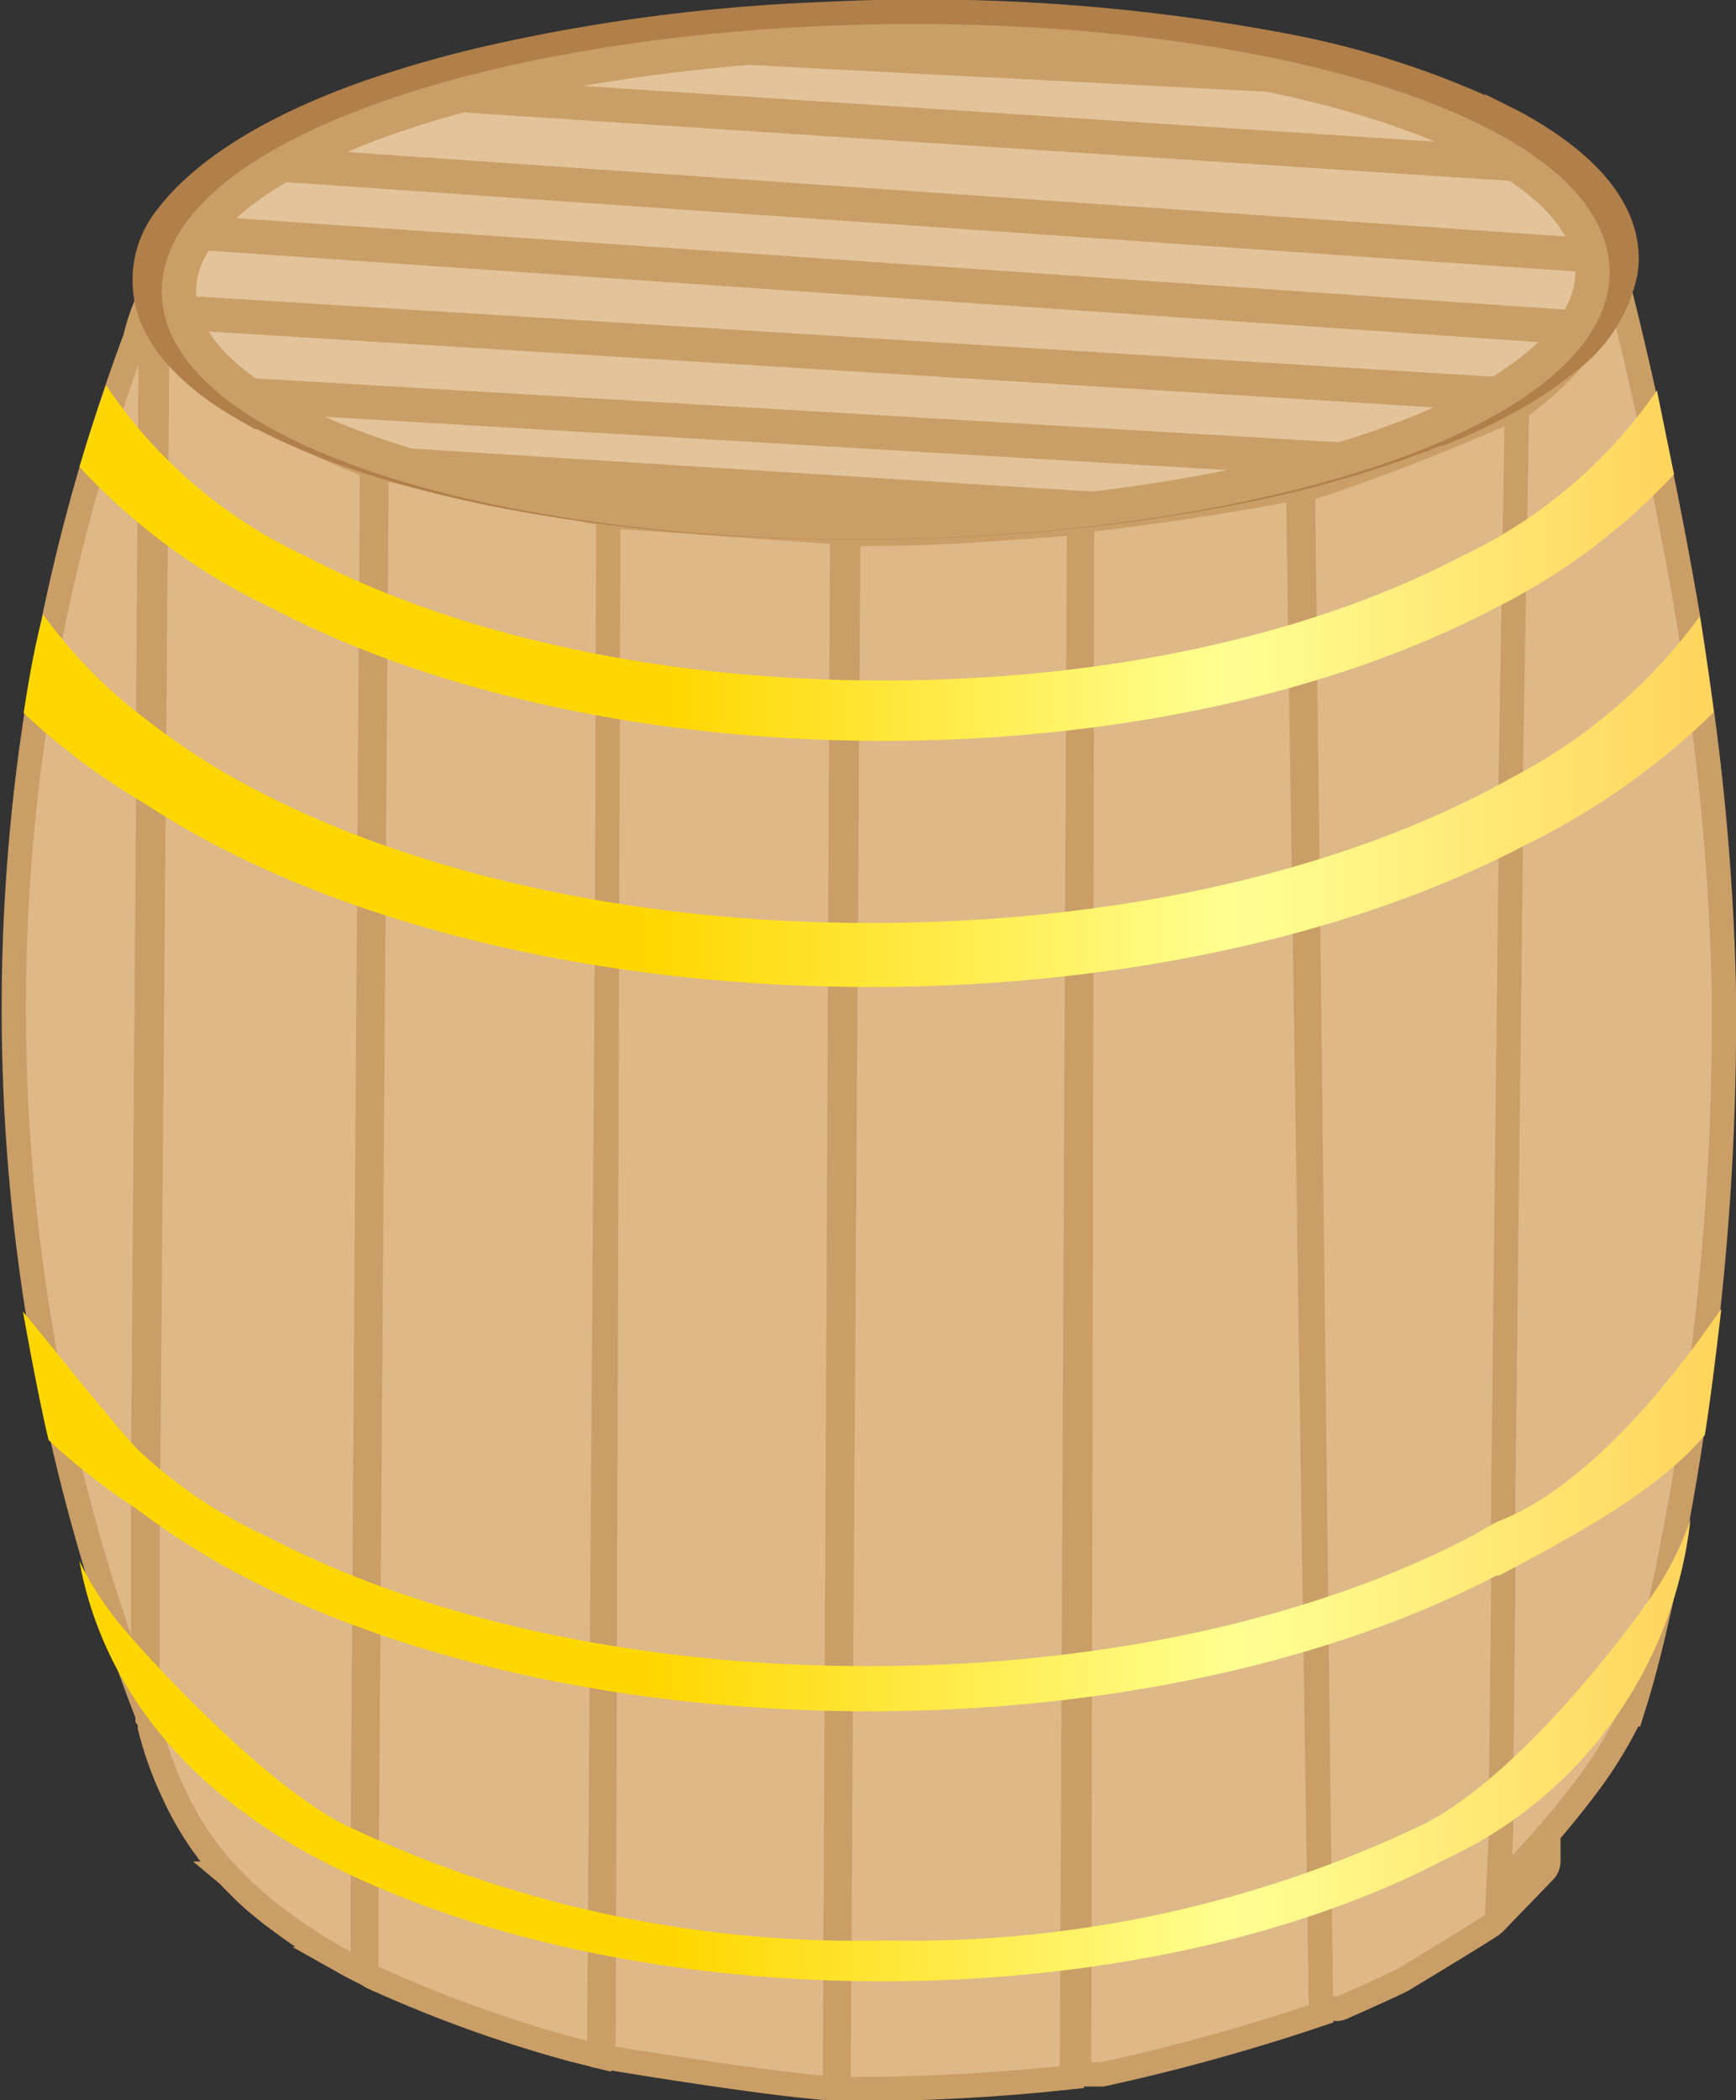 <svg xmlns="http://www.w3.org/2000/svg" xmlns:xlink="http://www.w3.org/1999/xlink" viewBox="0 0 50.71 61.32"><rect x="0" y="0" width="50.71" height="61.32" fill="#333333" stroke="none"/><defs><linearGradient id="Безымянный_градиент_620" x1="2.36" y1="51.11" x2="49.38" y2="51.11" gradientUnits="userSpaceOnUse"><stop offset="0.37" stop-color="gold"/><stop offset="0.72" stop-color="#ffff93"/><stop offset="1" stop-color="#ffd45c"/></linearGradient><linearGradient id="Безымянный_градиент_620-2" x1="0.67" y1="44.09" x2="50.25" y2="44.09" xlink:href="#Безымянный_градиент_620"/><linearGradient id="Безымянный_градиент_620-3" x1="2.32" y1="16.44" x2="48.9" y2="16.44" xlink:href="#Безымянный_градиент_620"/><linearGradient id="Безымянный_градиент_620-4" x1="0.69" y1="23.39" x2="50.06" y2="23.39" xlink:href="#Безымянный_градиент_620"/><clipPath id="clip-path"><ellipse cx="25.87" cy="8.23" rx="20.65" ry="7.02" transform="translate(-0.12 0.39) rotate(-0.87)" fill="#e3c399" stroke="#ca9e67" stroke-miterlimit="10"/></clipPath></defs><g id="Слой_2" data-name="Слой 2"><g id="бочка_мал"><path d="M11,13.64l-.3,42v1.83a.3.3,0,0,0,.17.26,38.68,38.68,0,0,0,5.83,2.11l.8.2.32-45Z" fill="#deb887" stroke="#ca9e67" stroke-miterlimit="10" stroke-width="0.71"/><path d="M17.77,15.07l-.14,44.5,0,.49s4.27.72,6.41.9h0a.33.33,0,0,0,.35-.32l.21-45.09Z" fill="#deb887" stroke="#ca9e67" stroke-miterlimit="10" stroke-width="0.71"/><path d="M24.78,15.55,24.49,61h.39q3.23,0,6.43-.35h0l.21-45.38-2.82.2c-1.3.09-2.61.13-3.92.12Z" fill="#deb887" stroke="#ca9e67" stroke-miterlimit="10" stroke-width="0.71"/><path d="M31.61,15.23l-.09,45.34h.68a59,59,0,0,0,6.39-1.77l-.67-44.53-.14,0c-2.05.39-4.1.7-6.17.93Z" fill="#deb887" stroke="#ca9e67" stroke-miterlimit="10" stroke-width="0.71"/><path d="M38.06,14.32l.52,43.9a.45.45,0,0,0,.63.4c.56-.25,1.37-.61,1.73-.79h0c.1-.06,1.82-1.09,2.64-1.62l.07-.06,1.45-1.5a.43.43,0,0,0,.13-.3l-.05-42.86h0a61.47,61.47,0,0,1-7,2.79Z" fill="#deb887" stroke="#ca9e67" stroke-miterlimit="10" stroke-width="0.71"/><path d="M4.41,8.58c.07,0,0,.57,0,.57L4.33,20.82l0,2.45L4.18,42.93v1.82l0,5a57.89,57.89,0,0,1-2.2-7.08c-.24-1-.45-2-.64-3a56.14,56.14,0,0,1-.23-19.09c.15-.91.32-1.81.51-2.71a56.34,56.34,0,0,1,2.33-8A6,6,0,0,1,4.41,8.58Z" fill="#deb887" stroke="#ca9e67" stroke-miterlimit="10" stroke-width="0.71"/><path d="M10.87,13.63l-.19,27.85L10.6,53.42V54.7l0,2.88-.39-.2-.32-.18A14.75,14.75,0,0,1,8.06,56c-.16-.11-.31-.24-.47-.37s-.34-.29-.5-.45L7,55.09l-.21-.21c-.06-.06-.11-.12-.17-.17a.52.52,0,0,0-.1-.11,9,9,0,0,1-1.45-2.24,10.31,10.31,0,0,1-.69-1.92c0-.1,0-.19-.07-.28v-.78l0-2.33V45.31L4.6,9.21a0,0,0,0,1,0,0,15.2,15.2,0,0,0,1.93,2.14A19.73,19.73,0,0,0,10.87,13.63Z" fill="#deb887" stroke="#ca9e67" stroke-miterlimit="10" stroke-width="0.71"/><path d="M49.83,38.82c-.14,1.2-.3,2.35-.47,3.42-.19,1.23-.4,2.36-.6,3.35q-.07.38-.15.72c-.07.34-.14.65-.21.95-.26,1.16-.5,2-.66,2.51a2.45,2.45,0,0,1-.15.38,12.69,12.69,0,0,1-1.36,2.16l0,0a25.57,25.57,0,0,1-2.46,2.78l.08-1.65v-.08l0-1.25v-.06l.06-5.62,0-1.57V43.73h0l.22-18.85,0-2.22L44.31,12a.06.06,0,0,1,0-.06,8.73,8.73,0,0,0,2.89-3.37.07.07,0,0,1,.13,0c.25,1,1.19,4.8,2,9.58h0c.14.89.27,1.82.4,2.76a71.24,71.24,0,0,1,.62,7.74A77.47,77.47,0,0,1,49.83,38.82Z" fill="#deb887" stroke="#ca9e67" stroke-miterlimit="10" stroke-width="0.71"/><path d="M49.38,44.36a9,9,0,0,1-1.3,2.48c-.22.32-3.45,4.84-6.46,6.41a34.76,34.76,0,0,1-15.79,3.41A34.76,34.76,0,0,1,10,53.25c-2.55-1.33-6.31-5.5-6.75-6.15a8.65,8.65,0,0,1-.93-1.52c.54,3,2.47,6.33,7,8.71,9.08,4.75,23.82,4.75,32.9,0A12.44,12.44,0,0,0,49.38,44.36Z" fill="url(#Безымянный_градиент_620)"/><path d="M43.82,44.4c-.29.12-.55.31-.84.46-4.67,2.44-10.92,3.79-17.6,3.79S12.46,47.3,7.79,44.86A13.73,13.73,0,0,1,4,42.3c-.88-.94-3.1-3.75-3.33-4,.18,1,.51,2.76.75,3.75a18.91,18.91,0,0,0,2.56,2A22.18,22.18,0,0,0,7.05,46c10.13,5.29,26.55,5.29,36.67,0L43.8,46c2.38-1.25,4.72-2.56,6-4.1.17-1.06.34-2.47.48-3.67C50.16,38.31,47.19,43.06,43.82,44.4Z" fill="url(#Безымянный_градиент_620-2)"/><path d="M48.9,13.85a18.43,18.43,0,0,1-5.25,3.92c-9.85,5.15-25.82,5.15-35.68,0a18.35,18.35,0,0,1-5.65-4.14c.1-.31.25-.82.36-1.15s.27-.81.42-1.23a14.21,14.21,0,0,0,5.85,5c4.48,2.34,10.46,3.62,16.86,3.62s12.39-1.28,16.87-3.62A14.41,14.41,0,0,0,48.4,11.4Z" fill="url(#Безымянный_градиент_620-3)"/><path d="M49.65,18a15.79,15.79,0,0,1-5.46,4.69c-.22.13-.45.25-.68.37-4.8,2.51-11.22,3.89-18.08,3.89S12.15,25.54,7.35,23a20.53,20.53,0,0,1-3.09-2,14.22,14.22,0,0,1-3-3.06C1,18.89.83,19.93.69,20.82a20.12,20.12,0,0,0,3.55,2.65c.64.42,1.32.82,2.06,1.21,10.44,5.45,27.28,5.52,37.86.2l.39-.2a21.4,21.4,0,0,0,5.51-3.88C49.94,19.86,49.79,18.86,49.65,18Z" fill="url(#Безымянный_градиент_620-4)"/><path d="M47.31,7c-.24-1.15-1.27-2.28-3.15-3.3l-.28-.14a25.8,25.8,0,0,0-6.61-2.13A56.91,56.91,0,0,0,24,.56a53.17,53.17,0,0,0-9.46,1.22,34,34,0,0,0-3.81,1.08C7.9,3.87,6,5.1,5,6.41a2.8,2.8,0,0,0-.44,2.78,3.83,3.83,0,0,0,.83,1.25,7.31,7.31,0,0,0,1,.86c.3.21.62.41,1,.62h0l.19.11.06,0C13.91,15.4,27.1,16.26,37.17,14A32.09,32.09,0,0,0,42,12.51l.07,0a16.63,16.63,0,0,0,2.5-1.24h0q.41-.26.75-.51l.37-.29a4.2,4.2,0,0,0,1.65-2.55h0A2.49,2.49,0,0,0,47.31,7Z" fill="#ca9e67" stroke="#b17f4a" stroke-miterlimit="10"/><ellipse cx="25.87" cy="8.23" rx="20.65" ry="7.02" transform="translate(-0.12 0.39) rotate(-0.87)" fill="#e3c399"/><g clip-path="url(#clip-path)"><ellipse cx="25.87" cy="8.23" rx="20.65" ry="7.02" transform="translate(-0.12 0.39) rotate(-0.87)" fill="#e3c399" stroke="#ca9e67" stroke-miterlimit="10"/><line x1="11.9" y1="13.59" x2="31.97" y2="14.86" fill="#e3c399" stroke="#ca9e67" stroke-miterlimit="10"/><line x1="7.13" y1="11.53" x2="39.18" y2="13.42" fill="#e3c399" stroke="#ca9e67" stroke-miterlimit="10"/><line x1="5.3" y1="9.13" x2="43.75" y2="11.51" fill="#e3c399" stroke="#ca9e67" stroke-miterlimit="10"/><line x1="5.84" y1="6.8" x2="45.98" y2="9.56" fill="#e3c399" stroke="#ca9e67" stroke-miterlimit="10"/><line x1="8.25" y1="4.81" x2="46.37" y2="7.45" fill="#e3c399" stroke="#ca9e67" stroke-miterlimit="10"/><line x1="13.5" y1="2.78" x2="44.25" y2="4.79" fill="#e3c399" stroke="#ca9e67" stroke-miterlimit="10"/><line x1="21.96" y1="1.4" x2="37.03" y2="2.18" fill="#e3c399" stroke="#ca9e67" stroke-miterlimit="10"/></g><ellipse cx="25.87" cy="8.23" rx="20.65" ry="7.02" transform="translate(-0.12 0.39) rotate(-0.87)" fill="none" stroke="#ca9e67" stroke-miterlimit="10"/></g></g></svg>